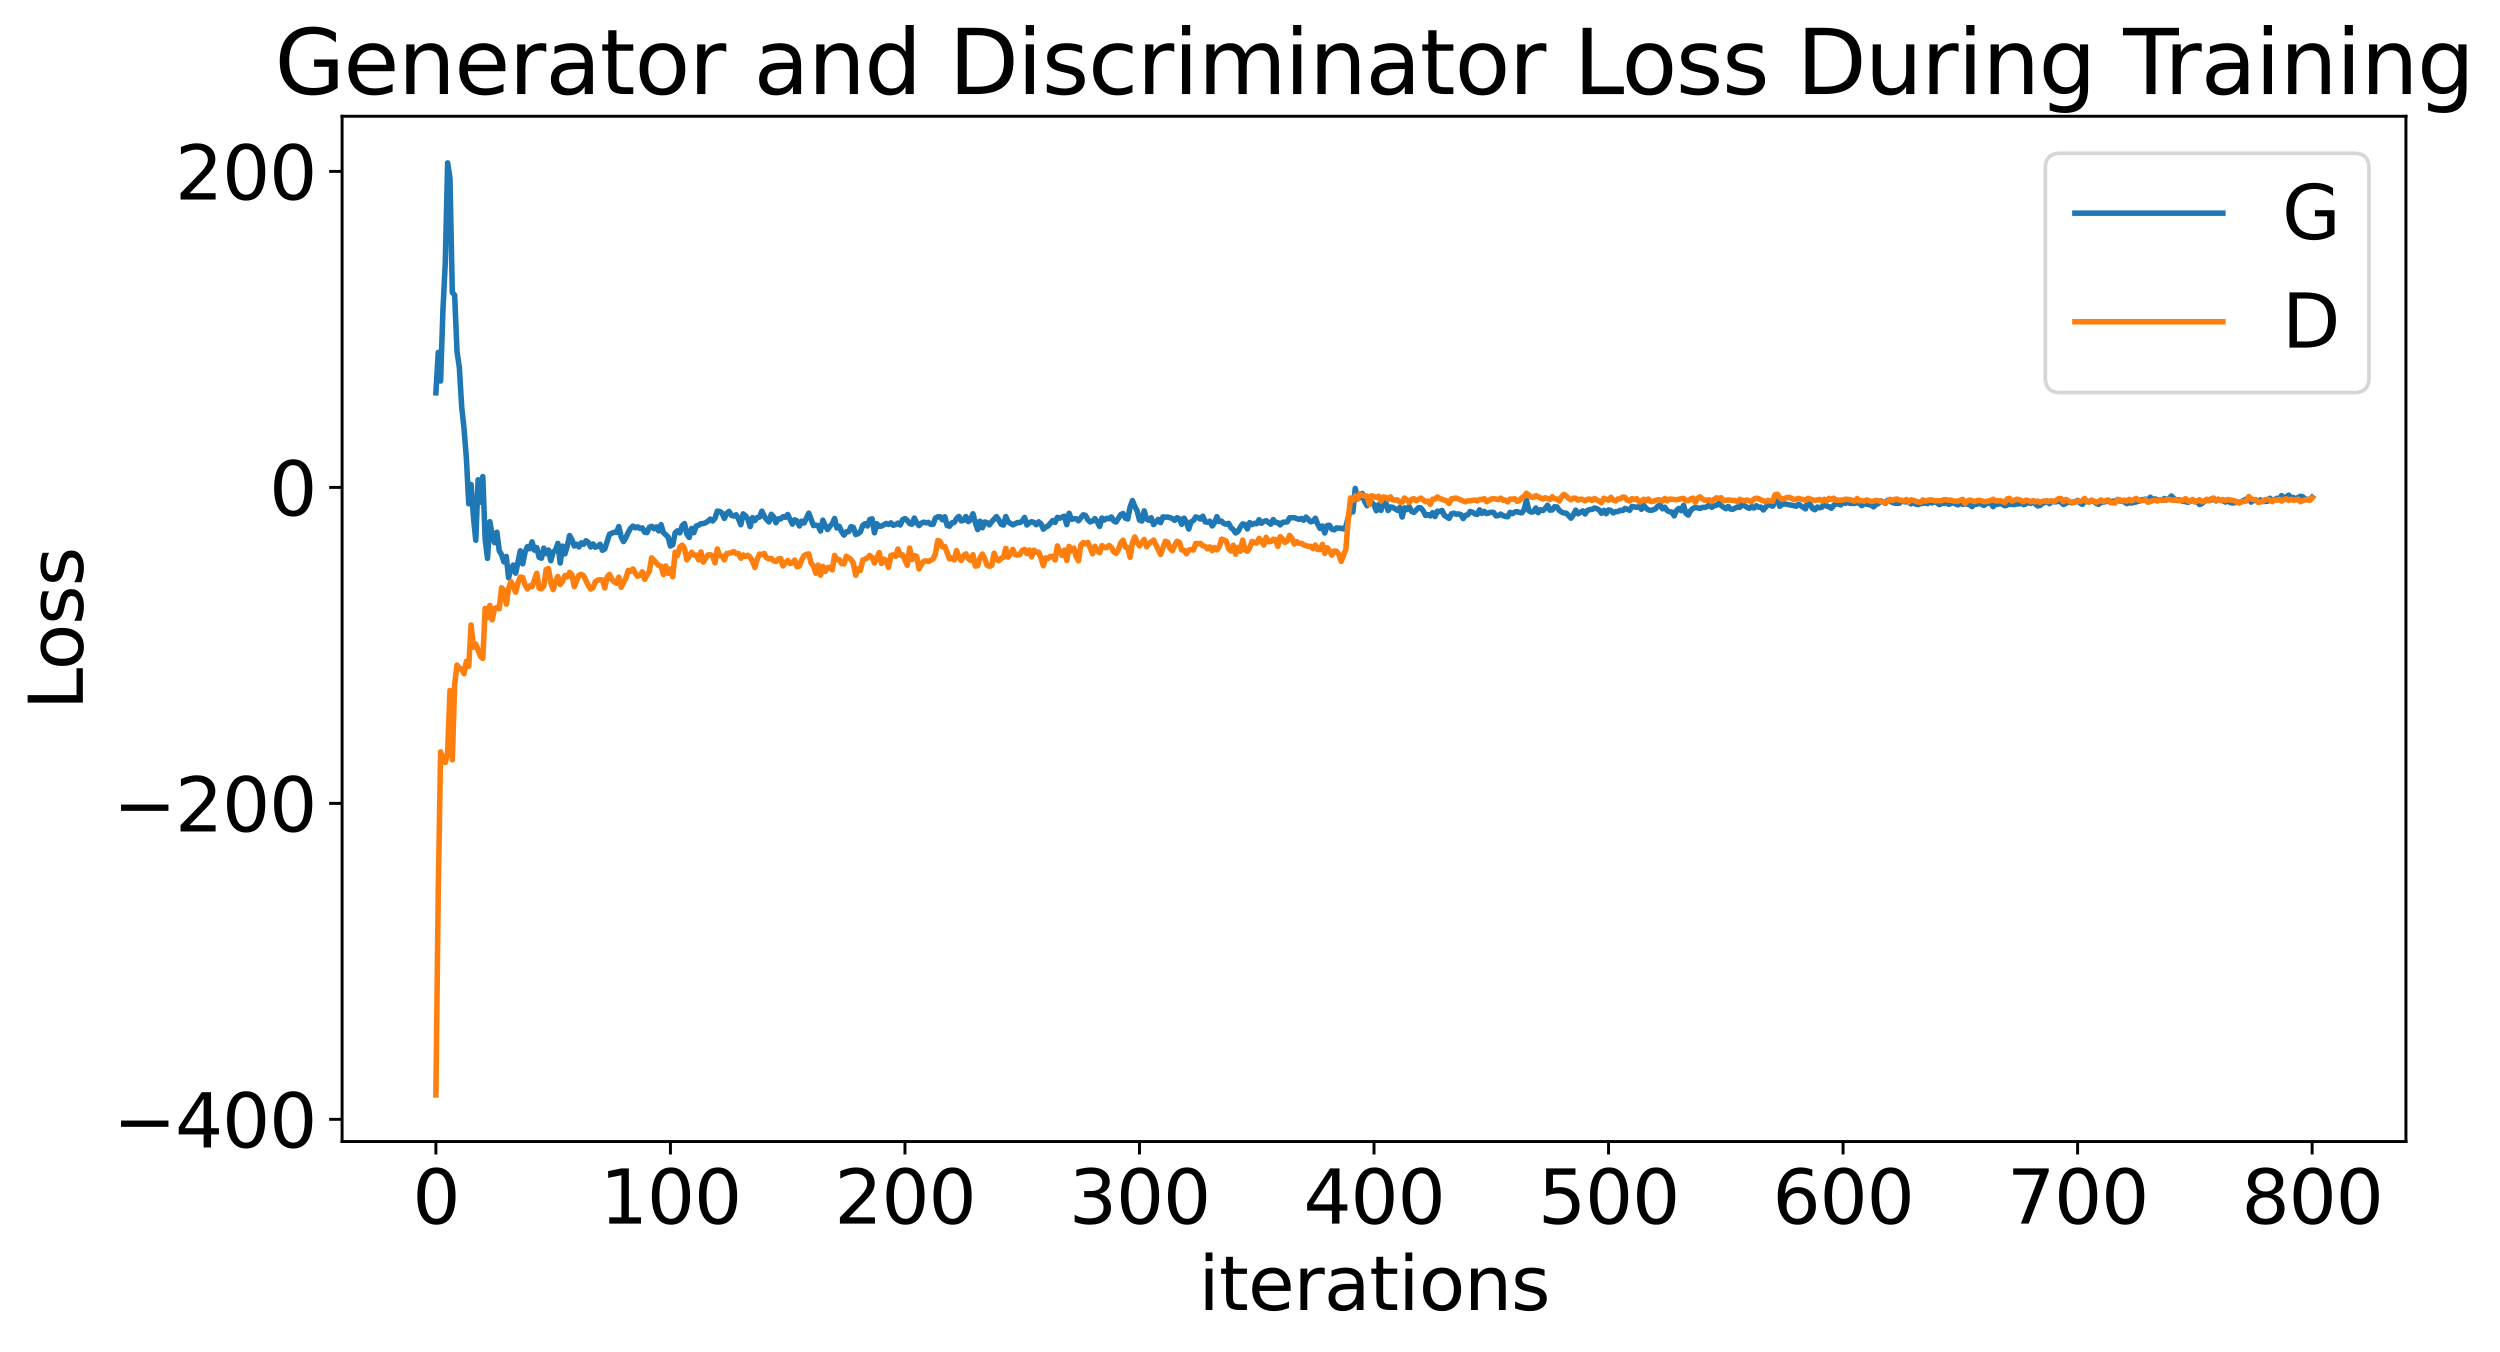 <?xml version="1.0" encoding="utf-8" standalone="no"?>
<!DOCTYPE svg PUBLIC "-//W3C//DTD SVG 1.1//EN"
  "http://www.w3.org/Graphics/SVG/1.1/DTD/svg11.dtd">
<svg xmlns:xlink="http://www.w3.org/1999/xlink" width="675.923pt" height="365.549pt" viewBox="0 0 675.923 365.549" xmlns="http://www.w3.org/2000/svg" version="1.1">
 <defs>
  <style type="text/css">*{stroke-linejoin: round; stroke-linecap: butt}</style>
 </defs>
 <g id="figure_1">
  <g id="patch_1">
   <path d="M 0 365.549 
L 675.923 365.549 
L 675.923 -0 
L 0 -0 
z
" style="fill: #ffffff"/>
  </g>
  <g id="axes_1">
   <g id="patch_2">
    <path d="M 92.491 308.636 
L 650.491 308.636 
L 650.491 31.436 
L 92.491 31.436 
z
" style="fill: #ffffff"/>
   </g>
   <g id="matplotlib.axis_1">
    <g id="xtick_1">
     <g id="line2d_1">
      <defs>
       <path id="m6f3be34678" d="M 0 0 
L 0 3.5 
" style="stroke: #000000; stroke-width: 0.8"/>
      </defs>
      <g>
       <use xlink:href="#m6f3be34678" x="117.854" y="308.636" style="stroke: #000000; stroke-width: 0.8"/>
      </g>
     </g>
     <g id="text_1">
      <!-- 0 -->
      <g transform="translate(111.492 330.833) scale(0.2 -0.2)">
       <defs>
        <path id="DejaVuSans-30" d="M 2034 4250 
Q 1547 4250 1301 3770 
Q 1056 3291 1056 2328 
Q 1056 1369 1301 889 
Q 1547 409 2034 409 
Q 2525 409 2770 889 
Q 3016 1369 3016 2328 
Q 3016 3291 2770 3770 
Q 2525 4250 2034 4250 
z
M 2034 4750 
Q 2819 4750 3233 4129 
Q 3647 3509 3647 2328 
Q 3647 1150 3233 529 
Q 2819 -91 2034 -91 
Q 1250 -91 836 529 
Q 422 1150 422 2328 
Q 422 3509 836 4129 
Q 1250 4750 2034 4750 
z
" transform="scale(0.016)"/>
       </defs>
       <use xlink:href="#DejaVuSans-30"/>
      </g>
     </g>
    </g>
    <g id="xtick_2">
     <g id="line2d_2">
      <g>
       <use xlink:href="#m6f3be34678" x="181.263" y="308.636" style="stroke: #000000; stroke-width: 0.8"/>
      </g>
     </g>
     <g id="text_2">
      <!-- 100 -->
      <g transform="translate(162.176 330.833) scale(0.2 -0.2)">
       <defs>
        <path id="DejaVuSans-31" d="M 794 531 
L 1825 531 
L 1825 4091 
L 703 3866 
L 703 4441 
L 1819 4666 
L 2450 4666 
L 2450 531 
L 3481 531 
L 3481 0 
L 794 0 
L 794 531 
z
" transform="scale(0.016)"/>
       </defs>
       <use xlink:href="#DejaVuSans-31"/>
       <use xlink:href="#DejaVuSans-30" x="63.623"/>
       <use xlink:href="#DejaVuSans-30" x="127.246"/>
      </g>
     </g>
    </g>
    <g id="xtick_3">
     <g id="line2d_3">
      <g>
       <use xlink:href="#m6f3be34678" x="244.672" y="308.636" style="stroke: #000000; stroke-width: 0.8"/>
      </g>
     </g>
     <g id="text_3">
      <!-- 200 -->
      <g transform="translate(225.585 330.833) scale(0.2 -0.2)">
       <defs>
        <path id="DejaVuSans-32" d="M 1228 531 
L 3431 531 
L 3431 0 
L 469 0 
L 469 531 
Q 828 903 1448 1529 
Q 2069 2156 2228 2338 
Q 2531 2678 2651 2914 
Q 2772 3150 2772 3378 
Q 2772 3750 2511 3984 
Q 2250 4219 1831 4219 
Q 1534 4219 1204 4116 
Q 875 4013 500 3803 
L 500 4441 
Q 881 4594 1212 4672 
Q 1544 4750 1819 4750 
Q 2544 4750 2975 4387 
Q 3406 4025 3406 3419 
Q 3406 3131 3298 2873 
Q 3191 2616 2906 2266 
Q 2828 2175 2409 1742 
Q 1991 1309 1228 531 
z
" transform="scale(0.016)"/>
       </defs>
       <use xlink:href="#DejaVuSans-32"/>
       <use xlink:href="#DejaVuSans-30" x="63.623"/>
       <use xlink:href="#DejaVuSans-30" x="127.246"/>
      </g>
     </g>
    </g>
    <g id="xtick_4">
     <g id="line2d_4">
      <g>
       <use xlink:href="#m6f3be34678" x="308.082" y="308.636" style="stroke: #000000; stroke-width: 0.8"/>
      </g>
     </g>
     <g id="text_4">
      <!-- 300 -->
      <g transform="translate(288.994 330.833) scale(0.2 -0.2)">
       <defs>
        <path id="DejaVuSans-33" d="M 2597 2516 
Q 3050 2419 3304 2112 
Q 3559 1806 3559 1356 
Q 3559 666 3084 287 
Q 2609 -91 1734 -91 
Q 1441 -91 1130 -33 
Q 819 25 488 141 
L 488 750 
Q 750 597 1062 519 
Q 1375 441 1716 441 
Q 2309 441 2620 675 
Q 2931 909 2931 1356 
Q 2931 1769 2642 2001 
Q 2353 2234 1838 2234 
L 1294 2234 
L 1294 2753 
L 1863 2753 
Q 2328 2753 2575 2939 
Q 2822 3125 2822 3475 
Q 2822 3834 2567 4026 
Q 2313 4219 1838 4219 
Q 1578 4219 1281 4162 
Q 984 4106 628 3988 
L 628 4550 
Q 988 4650 1302 4700 
Q 1616 4750 1894 4750 
Q 2613 4750 3031 4423 
Q 3450 4097 3450 3541 
Q 3450 3153 3228 2886 
Q 3006 2619 2597 2516 
z
" transform="scale(0.016)"/>
       </defs>
       <use xlink:href="#DejaVuSans-33"/>
       <use xlink:href="#DejaVuSans-30" x="63.623"/>
       <use xlink:href="#DejaVuSans-30" x="127.246"/>
      </g>
     </g>
    </g>
    <g id="xtick_5">
     <g id="line2d_5">
      <g>
       <use xlink:href="#m6f3be34678" x="371.491" y="308.636" style="stroke: #000000; stroke-width: 0.8"/>
      </g>
     </g>
     <g id="text_5">
      <!-- 400 -->
      <g transform="translate(352.403 330.833) scale(0.2 -0.2)">
       <defs>
        <path id="DejaVuSans-34" d="M 2419 4116 
L 825 1625 
L 2419 1625 
L 2419 4116 
z
M 2253 4666 
L 3047 4666 
L 3047 1625 
L 3713 1625 
L 3713 1100 
L 3047 1100 
L 3047 0 
L 2419 0 
L 2419 1100 
L 313 1100 
L 313 1709 
L 2253 4666 
z
" transform="scale(0.016)"/>
       </defs>
       <use xlink:href="#DejaVuSans-34"/>
       <use xlink:href="#DejaVuSans-30" x="63.623"/>
       <use xlink:href="#DejaVuSans-30" x="127.246"/>
      </g>
     </g>
    </g>
    <g id="xtick_6">
     <g id="line2d_6">
      <g>
       <use xlink:href="#m6f3be34678" x="434.9" y="308.636" style="stroke: #000000; stroke-width: 0.8"/>
      </g>
     </g>
     <g id="text_6">
      <!-- 500 -->
      <g transform="translate(415.812 330.833) scale(0.2 -0.2)">
       <defs>
        <path id="DejaVuSans-35" d="M 691 4666 
L 3169 4666 
L 3169 4134 
L 1269 4134 
L 1269 2991 
Q 1406 3038 1543 3061 
Q 1681 3084 1819 3084 
Q 2600 3084 3056 2656 
Q 3513 2228 3513 1497 
Q 3513 744 3044 326 
Q 2575 -91 1722 -91 
Q 1428 -91 1123 -41 
Q 819 9 494 109 
L 494 744 
Q 775 591 1075 516 
Q 1375 441 1709 441 
Q 2250 441 2565 725 
Q 2881 1009 2881 1497 
Q 2881 1984 2565 2268 
Q 2250 2553 1709 2553 
Q 1456 2553 1204 2497 
Q 953 2441 691 2322 
L 691 4666 
z
" transform="scale(0.016)"/>
       </defs>
       <use xlink:href="#DejaVuSans-35"/>
       <use xlink:href="#DejaVuSans-30" x="63.623"/>
       <use xlink:href="#DejaVuSans-30" x="127.246"/>
      </g>
     </g>
    </g>
    <g id="xtick_7">
     <g id="line2d_7">
      <g>
       <use xlink:href="#m6f3be34678" x="498.309" y="308.636" style="stroke: #000000; stroke-width: 0.8"/>
      </g>
     </g>
     <g id="text_7">
      <!-- 600 -->
      <g transform="translate(479.221 330.833) scale(0.2 -0.2)">
       <defs>
        <path id="DejaVuSans-36" d="M 2113 2584 
Q 1688 2584 1439 2293 
Q 1191 2003 1191 1497 
Q 1191 994 1439 701 
Q 1688 409 2113 409 
Q 2538 409 2786 701 
Q 3034 994 3034 1497 
Q 3034 2003 2786 2293 
Q 2538 2584 2113 2584 
z
M 3366 4563 
L 3366 3988 
Q 3128 4100 2886 4159 
Q 2644 4219 2406 4219 
Q 1781 4219 1451 3797 
Q 1122 3375 1075 2522 
Q 1259 2794 1537 2939 
Q 1816 3084 2150 3084 
Q 2853 3084 3261 2657 
Q 3669 2231 3669 1497 
Q 3669 778 3244 343 
Q 2819 -91 2113 -91 
Q 1303 -91 875 529 
Q 447 1150 447 2328 
Q 447 3434 972 4092 
Q 1497 4750 2381 4750 
Q 2619 4750 2861 4703 
Q 3103 4656 3366 4563 
z
" transform="scale(0.016)"/>
       </defs>
       <use xlink:href="#DejaVuSans-36"/>
       <use xlink:href="#DejaVuSans-30" x="63.623"/>
       <use xlink:href="#DejaVuSans-30" x="127.246"/>
      </g>
     </g>
    </g>
    <g id="xtick_8">
     <g id="line2d_8">
      <g>
       <use xlink:href="#m6f3be34678" x="561.718" y="308.636" style="stroke: #000000; stroke-width: 0.8"/>
      </g>
     </g>
     <g id="text_8">
      <!-- 700 -->
      <g transform="translate(542.63 330.833) scale(0.2 -0.2)">
       <defs>
        <path id="DejaVuSans-37" d="M 525 4666 
L 3525 4666 
L 3525 4397 
L 1831 0 
L 1172 0 
L 2766 4134 
L 525 4134 
L 525 4666 
z
" transform="scale(0.016)"/>
       </defs>
       <use xlink:href="#DejaVuSans-37"/>
       <use xlink:href="#DejaVuSans-30" x="63.623"/>
       <use xlink:href="#DejaVuSans-30" x="127.246"/>
      </g>
     </g>
    </g>
    <g id="xtick_9">
     <g id="line2d_9">
      <g>
       <use xlink:href="#m6f3be34678" x="625.127" y="308.636" style="stroke: #000000; stroke-width: 0.8"/>
      </g>
     </g>
     <g id="text_9">
      <!-- 800 -->
      <g transform="translate(606.039 330.833) scale(0.2 -0.2)">
       <defs>
        <path id="DejaVuSans-38" d="M 2034 2216 
Q 1584 2216 1326 1975 
Q 1069 1734 1069 1313 
Q 1069 891 1326 650 
Q 1584 409 2034 409 
Q 2484 409 2743 651 
Q 3003 894 3003 1313 
Q 3003 1734 2745 1975 
Q 2488 2216 2034 2216 
z
M 1403 2484 
Q 997 2584 770 2862 
Q 544 3141 544 3541 
Q 544 4100 942 4425 
Q 1341 4750 2034 4750 
Q 2731 4750 3128 4425 
Q 3525 4100 3525 3541 
Q 3525 3141 3298 2862 
Q 3072 2584 2669 2484 
Q 3125 2378 3379 2068 
Q 3634 1759 3634 1313 
Q 3634 634 3220 271 
Q 2806 -91 2034 -91 
Q 1263 -91 848 271 
Q 434 634 434 1313 
Q 434 1759 690 2068 
Q 947 2378 1403 2484 
z
M 1172 3481 
Q 1172 3119 1398 2916 
Q 1625 2713 2034 2713 
Q 2441 2713 2670 2916 
Q 2900 3119 2900 3481 
Q 2900 3844 2670 4047 
Q 2441 4250 2034 4250 
Q 1625 4250 1398 4047 
Q 1172 3844 1172 3481 
z
" transform="scale(0.016)"/>
       </defs>
       <use xlink:href="#DejaVuSans-38"/>
       <use xlink:href="#DejaVuSans-30" x="63.623"/>
       <use xlink:href="#DejaVuSans-30" x="127.246"/>
      </g>
     </g>
    </g>
    <g id="text_10">
     <!-- iterations -->
     <g transform="translate(324.036 354.189) scale(0.2 -0.2)">
      <defs>
       <path id="DejaVuSans-69" d="M 603 3500 
L 1178 3500 
L 1178 0 
L 603 0 
L 603 3500 
z
M 603 4863 
L 1178 4863 
L 1178 4134 
L 603 4134 
L 603 4863 
z
" transform="scale(0.016)"/>
       <path id="DejaVuSans-74" d="M 1172 4494 
L 1172 3500 
L 2356 3500 
L 2356 3053 
L 1172 3053 
L 1172 1153 
Q 1172 725 1289 603 
Q 1406 481 1766 481 
L 2356 481 
L 2356 0 
L 1766 0 
Q 1100 0 847 248 
Q 594 497 594 1153 
L 594 3053 
L 172 3053 
L 172 3500 
L 594 3500 
L 594 4494 
L 1172 4494 
z
" transform="scale(0.016)"/>
       <path id="DejaVuSans-65" d="M 3597 1894 
L 3597 1613 
L 953 1613 
Q 991 1019 1311 708 
Q 1631 397 2203 397 
Q 2534 397 2845 478 
Q 3156 559 3463 722 
L 3463 178 
Q 3153 47 2828 -22 
Q 2503 -91 2169 -91 
Q 1331 -91 842 396 
Q 353 884 353 1716 
Q 353 2575 817 3079 
Q 1281 3584 2069 3584 
Q 2775 3584 3186 3129 
Q 3597 2675 3597 1894 
z
M 3022 2063 
Q 3016 2534 2758 2815 
Q 2500 3097 2075 3097 
Q 1594 3097 1305 2825 
Q 1016 2553 972 2059 
L 3022 2063 
z
" transform="scale(0.016)"/>
       <path id="DejaVuSans-72" d="M 2631 2963 
Q 2534 3019 2420 3045 
Q 2306 3072 2169 3072 
Q 1681 3072 1420 2755 
Q 1159 2438 1159 1844 
L 1159 0 
L 581 0 
L 581 3500 
L 1159 3500 
L 1159 2956 
Q 1341 3275 1631 3429 
Q 1922 3584 2338 3584 
Q 2397 3584 2469 3576 
Q 2541 3569 2628 3553 
L 2631 2963 
z
" transform="scale(0.016)"/>
       <path id="DejaVuSans-61" d="M 2194 1759 
Q 1497 1759 1228 1600 
Q 959 1441 959 1056 
Q 959 750 1161 570 
Q 1363 391 1709 391 
Q 2188 391 2477 730 
Q 2766 1069 2766 1631 
L 2766 1759 
L 2194 1759 
z
M 3341 1997 
L 3341 0 
L 2766 0 
L 2766 531 
Q 2569 213 2275 61 
Q 1981 -91 1556 -91 
Q 1019 -91 701 211 
Q 384 513 384 1019 
Q 384 1609 779 1909 
Q 1175 2209 1959 2209 
L 2766 2209 
L 2766 2266 
Q 2766 2663 2505 2880 
Q 2244 3097 1772 3097 
Q 1472 3097 1187 3025 
Q 903 2953 641 2809 
L 641 3341 
Q 956 3463 1253 3523 
Q 1550 3584 1831 3584 
Q 2591 3584 2966 3190 
Q 3341 2797 3341 1997 
z
" transform="scale(0.016)"/>
       <path id="DejaVuSans-6f" d="M 1959 3097 
Q 1497 3097 1228 2736 
Q 959 2375 959 1747 
Q 959 1119 1226 758 
Q 1494 397 1959 397 
Q 2419 397 2687 759 
Q 2956 1122 2956 1747 
Q 2956 2369 2687 2733 
Q 2419 3097 1959 3097 
z
M 1959 3584 
Q 2709 3584 3137 3096 
Q 3566 2609 3566 1747 
Q 3566 888 3137 398 
Q 2709 -91 1959 -91 
Q 1206 -91 779 398 
Q 353 888 353 1747 
Q 353 2609 779 3096 
Q 1206 3584 1959 3584 
z
" transform="scale(0.016)"/>
       <path id="DejaVuSans-6e" d="M 3513 2113 
L 3513 0 
L 2938 0 
L 2938 2094 
Q 2938 2591 2744 2837 
Q 2550 3084 2163 3084 
Q 1697 3084 1428 2787 
Q 1159 2491 1159 1978 
L 1159 0 
L 581 0 
L 581 3500 
L 1159 3500 
L 1159 2956 
Q 1366 3272 1645 3428 
Q 1925 3584 2291 3584 
Q 2894 3584 3203 3211 
Q 3513 2838 3513 2113 
z
" transform="scale(0.016)"/>
       <path id="DejaVuSans-73" d="M 2834 3397 
L 2834 2853 
Q 2591 2978 2328 3040 
Q 2066 3103 1784 3103 
Q 1356 3103 1142 2972 
Q 928 2841 928 2578 
Q 928 2378 1081 2264 
Q 1234 2150 1697 2047 
L 1894 2003 
Q 2506 1872 2764 1633 
Q 3022 1394 3022 966 
Q 3022 478 2636 193 
Q 2250 -91 1575 -91 
Q 1294 -91 989 -36 
Q 684 19 347 128 
L 347 722 
Q 666 556 975 473 
Q 1284 391 1588 391 
Q 1994 391 2212 530 
Q 2431 669 2431 922 
Q 2431 1156 2273 1281 
Q 2116 1406 1581 1522 
L 1381 1569 
Q 847 1681 609 1914 
Q 372 2147 372 2553 
Q 372 3047 722 3315 
Q 1072 3584 1716 3584 
Q 2034 3584 2315 3537 
Q 2597 3491 2834 3397 
z
" transform="scale(0.016)"/>
      </defs>
      <use xlink:href="#DejaVuSans-69"/>
      <use xlink:href="#DejaVuSans-74" x="27.783"/>
      <use xlink:href="#DejaVuSans-65" x="66.992"/>
      <use xlink:href="#DejaVuSans-72" x="128.516"/>
      <use xlink:href="#DejaVuSans-61" x="169.629"/>
      <use xlink:href="#DejaVuSans-74" x="230.908"/>
      <use xlink:href="#DejaVuSans-69" x="270.117"/>
      <use xlink:href="#DejaVuSans-6f" x="297.9"/>
      <use xlink:href="#DejaVuSans-6e" x="359.082"/>
      <use xlink:href="#DejaVuSans-73" x="422.461"/>
     </g>
    </g>
   </g>
   <g id="matplotlib.axis_2">
    <g id="ytick_1">
     <g id="line2d_10">
      <defs>
       <path id="m3cffdf31f2" d="M 0 0 
L -3.5 0 
" style="stroke: #000000; stroke-width: 0.8"/>
      </defs>
      <g>
       <use xlink:href="#m3cffdf31f2" x="92.491" y="302.634" style="stroke: #000000; stroke-width: 0.8"/>
      </g>
     </g>
     <g id="text_11">
      <!-- −400 -->
      <g transform="translate(30.556 310.233) scale(0.2 -0.2)">
       <defs>
        <path id="DejaVuSans-2212" d="M 678 2272 
L 4684 2272 
L 4684 1741 
L 678 1741 
L 678 2272 
z
" transform="scale(0.016)"/>
       </defs>
       <use xlink:href="#DejaVuSans-2212"/>
       <use xlink:href="#DejaVuSans-34" x="83.789"/>
       <use xlink:href="#DejaVuSans-30" x="147.412"/>
       <use xlink:href="#DejaVuSans-30" x="211.035"/>
      </g>
     </g>
    </g>
    <g id="ytick_2">
     <g id="line2d_11">
      <g>
       <use xlink:href="#m3cffdf31f2" x="92.491" y="217.204" style="stroke: #000000; stroke-width: 0.8"/>
      </g>
     </g>
     <g id="text_12">
      <!-- −200 -->
      <g transform="translate(30.556 224.803) scale(0.2 -0.2)">
       <use xlink:href="#DejaVuSans-2212"/>
       <use xlink:href="#DejaVuSans-32" x="83.789"/>
       <use xlink:href="#DejaVuSans-30" x="147.412"/>
       <use xlink:href="#DejaVuSans-30" x="211.035"/>
      </g>
     </g>
    </g>
    <g id="ytick_3">
     <g id="line2d_12">
      <g>
       <use xlink:href="#m3cffdf31f2" x="92.491" y="131.774" style="stroke: #000000; stroke-width: 0.8"/>
      </g>
     </g>
     <g id="text_13">
      <!-- 0 -->
      <g transform="translate(72.766 139.373) scale(0.2 -0.2)">
       <use xlink:href="#DejaVuSans-30"/>
      </g>
     </g>
    </g>
    <g id="ytick_4">
     <g id="line2d_13">
      <g>
       <use xlink:href="#m3cffdf31f2" x="92.491" y="46.344" style="stroke: #000000; stroke-width: 0.8"/>
      </g>
     </g>
     <g id="text_14">
      <!-- 200 -->
      <g transform="translate(47.316 53.943) scale(0.2 -0.2)">
       <use xlink:href="#DejaVuSans-32"/>
       <use xlink:href="#DejaVuSans-30" x="63.623"/>
       <use xlink:href="#DejaVuSans-30" x="127.246"/>
      </g>
     </g>
    </g>
    <g id="text_15">
     <!-- Loss -->
     <g transform="translate(22.397 191.971) rotate(-90) scale(0.2 -0.2)">
      <defs>
       <path id="DejaVuSans-4c" d="M 628 4666 
L 1259 4666 
L 1259 531 
L 3531 531 
L 3531 0 
L 628 0 
L 628 4666 
z
" transform="scale(0.016)"/>
      </defs>
      <use xlink:href="#DejaVuSans-4c"/>
      <use xlink:href="#DejaVuSans-6f" x="53.963"/>
      <use xlink:href="#DejaVuSans-73" x="115.145"/>
      <use xlink:href="#DejaVuSans-73" x="167.244"/>
     </g>
    </g>
   </g>
   <g id="line2d_14">
    <path d="M 117.854 106.201 
L 118.488 95.293 
L 119.122 103.013 
L 119.757 83.802 
L 120.391 71.07 
L 121.025 44.036 
L 121.659 48.202 
L 122.293 79.082 
L 122.927 79.801 
L 123.561 95.039 
L 124.195 99.384 
L 124.829 110.005 
L 125.463 115.933 
L 126.097 123.922 
L 126.732 136.223 
L 127.366 131.012 
L 128 139.741 
L 128.634 146.066 
L 129.268 129.712 
L 129.902 135.776 
L 130.536 128.84 
L 131.17 145.744 
L 131.804 150.966 
L 132.438 141.048 
L 133.072 144.709 
L 133.707 146.73 
L 134.341 143.903 
L 134.975 148.889 
L 135.609 149.977 
L 136.243 151.915 
L 136.877 150.461 
L 137.511 156.209 
L 138.145 153.818 
L 138.779 152.77 
L 139.413 154.957 
L 140.682 148.92 
L 141.316 152.45 
L 141.95 149.303 
L 142.584 147.781 
L 143.218 148.375 
L 143.852 146.504 
L 144.486 148.745 
L 145.12 148.044 
L 145.754 150.657 
L 146.388 150.932 
L 147.022 148.202 
L 147.657 149.697 
L 148.291 148.72 
L 148.925 151.591 
L 149.559 149.238 
L 150.193 148.782 
L 150.827 146.917 
L 151.461 152.215 
L 152.095 147.649 
L 152.729 149.753 
L 153.363 147.695 
L 153.997 144.795 
L 154.632 145.922 
L 155.266 147.615 
L 155.9 147.13 
L 156.534 147.865 
L 157.168 146.771 
L 157.802 147.15 
L 158.436 146.202 
L 159.07 146.632 
L 159.704 147.882 
L 160.338 147.073 
L 160.972 147.952 
L 161.607 147.692 
L 162.241 147.157 
L 162.875 148.781 
L 163.509 148.414 
L 164.777 144.451 
L 166.045 143.911 
L 166.679 143.957 
L 167.313 142.369 
L 167.947 145.189 
L 168.582 146.419 
L 169.216 145.376 
L 169.85 143.944 
L 170.484 142.844 
L 171.118 142.253 
L 171.752 142.718 
L 172.386 142.444 
L 173.02 142.872 
L 173.654 142.731 
L 174.288 143.888 
L 174.922 144.002 
L 175.557 142.575 
L 176.191 142.306 
L 176.825 142.938 
L 177.459 142.458 
L 178.093 143.532 
L 178.727 141.851 
L 179.361 144.015 
L 180.629 145.177 
L 181.263 147.615 
L 181.897 147.264 
L 182.532 144.074 
L 183.166 143.508 
L 183.8 144.077 
L 184.434 142.152 
L 185.068 141.557 
L 185.702 144.417 
L 186.336 145.316 
L 186.97 142.868 
L 187.604 144.028 
L 188.238 142.228 
L 188.872 142.014 
L 189.507 141.589 
L 190.141 141.571 
L 190.775 141.311 
L 191.409 140.918 
L 192.043 140.347 
L 192.677 140.862 
L 193.311 140.112 
L 193.945 138.192 
L 194.579 138.269 
L 195.213 138.718 
L 195.847 140.157 
L 196.482 138.766 
L 197.116 138.28 
L 197.75 139.324 
L 198.384 139.525 
L 199.018 139.18 
L 199.652 140.24 
L 200.286 141.858 
L 200.92 138.938 
L 201.554 139.449 
L 202.188 140.337 
L 202.822 142.371 
L 203.457 139.956 
L 204.091 140.734 
L 204.725 139.937 
L 205.359 139.804 
L 205.993 138.205 
L 206.627 139.587 
L 207.261 140.467 
L 207.895 141.119 
L 208.529 139.052 
L 209.163 139.737 
L 209.797 141.329 
L 210.432 140.28 
L 211.066 140.314 
L 211.7 139.701 
L 212.334 139.86 
L 212.968 139.098 
L 214.236 141.703 
L 214.87 140.546 
L 215.504 140.869 
L 216.138 142.202 
L 216.772 140.898 
L 217.407 141.392 
L 218.675 138.738 
L 219.943 142.103 
L 220.577 141.988 
L 221.211 142.147 
L 221.845 143.574 
L 222.479 140.637 
L 223.113 142.175 
L 223.747 143.176 
L 224.382 142.277 
L 225.016 141.614 
L 225.65 140.192 
L 226.284 142.751 
L 226.918 142.302 
L 227.552 143.746 
L 228.186 144.672 
L 228.82 143.789 
L 229.454 143.741 
L 230.088 142.406 
L 230.722 142.587 
L 231.357 144.513 
L 231.991 144.273 
L 232.625 143.77 
L 233.259 142.061 
L 233.893 141.581 
L 234.527 142.217 
L 235.161 140.462 
L 235.795 140.281 
L 236.429 144.055 
L 237.063 141.606 
L 237.697 142.299 
L 238.332 142.239 
L 239.6 141.52 
L 240.234 141.8 
L 240.868 141.371 
L 241.502 142.012 
L 242.136 141.834 
L 242.77 141.438 
L 243.404 141.943 
L 244.038 140.529 
L 244.672 140.209 
L 245.307 140.703 
L 245.941 141.555 
L 246.575 141.716 
L 247.209 140.066 
L 247.843 141.36 
L 248.477 142.103 
L 249.111 141.443 
L 249.745 141.18 
L 250.379 141.37 
L 251.013 141.233 
L 251.647 141.782 
L 252.282 141.728 
L 252.916 140.068 
L 253.55 139.741 
L 254.184 139.73 
L 254.818 140.555 
L 255.452 139.72 
L 256.086 142.083 
L 256.72 142.271 
L 257.354 141.36 
L 257.988 141.263 
L 258.622 140.203 
L 259.257 139.631 
L 259.891 140.828 
L 260.525 140.659 
L 261.159 139.661 
L 261.793 141.034 
L 262.427 140.479 
L 263.061 138.909 
L 263.695 141.293 
L 264.329 143.176 
L 264.963 140.912 
L 265.597 142.694 
L 266.232 141.133 
L 266.866 141.298 
L 267.5 141.917 
L 268.134 141.061 
L 269.402 139.672 
L 270.036 140.569 
L 270.67 141.729 
L 271.304 141.956 
L 271.938 139.661 
L 272.572 141.116 
L 273.841 141.908 
L 275.109 141.272 
L 275.743 141.304 
L 276.377 140.884 
L 277.011 139.9 
L 277.645 141.94 
L 278.279 141.381 
L 278.913 141.044 
L 279.547 141.257 
L 280.182 141.861 
L 280.816 141.082 
L 281.45 141.623 
L 282.084 143.065 
L 282.718 142.509 
L 283.352 142.224 
L 284.62 140.742 
L 285.254 141.25 
L 285.888 139.882 
L 286.522 140.101 
L 287.791 139.565 
L 288.425 141.858 
L 289.059 138.773 
L 289.693 140.42 
L 290.327 140.257 
L 290.961 140.258 
L 291.595 140.809 
L 292.863 139.187 
L 293.497 139.36 
L 294.132 140.556 
L 294.766 141.113 
L 295.4 140.861 
L 296.034 140.21 
L 296.668 141.106 
L 297.302 142.337 
L 297.936 140.073 
L 298.57 140.602 
L 299.204 140.125 
L 299.838 140.266 
L 300.472 139.772 
L 301.107 140.821 
L 301.741 141.145 
L 303.009 139.142 
L 303.643 138.845 
L 304.277 140.094 
L 304.911 140.316 
L 305.545 137.06 
L 306.179 135.341 
L 306.813 136.917 
L 307.447 138.126 
L 308.082 140.61 
L 308.716 140.872 
L 309.35 138.131 
L 309.984 140.283 
L 310.618 140.684 
L 311.252 139.987 
L 311.886 141.834 
L 313.154 140.418 
L 313.788 141.312 
L 314.422 139.75 
L 315.057 139.84 
L 315.691 139.798 
L 316.325 139.949 
L 316.959 140.22 
L 317.593 140.689 
L 318.227 139.985 
L 318.861 140.275 
L 319.495 141.752 
L 320.129 140.095 
L 320.763 141.106 
L 321.397 143.034 
L 322.032 141.115 
L 322.666 140.738 
L 323.3 139.765 
L 323.934 139.957 
L 324.568 140.338 
L 325.202 139.574 
L 325.836 141.083 
L 326.47 141.207 
L 327.104 140.915 
L 327.738 142.191 
L 328.372 141.337 
L 329.007 139.693 
L 329.641 141.001 
L 330.275 140.909 
L 330.909 141.553 
L 331.543 141.73 
L 332.177 141.491 
L 332.811 142.667 
L 333.445 143.195 
L 334.079 144.093 
L 334.713 143.682 
L 335.347 142.5 
L 335.982 141.642 
L 336.616 141.82 
L 337.25 142.998 
L 337.884 141.298 
L 338.518 141.846 
L 339.152 141.504 
L 339.786 141.585 
L 340.42 140.514 
L 341.054 141.486 
L 341.688 140.997 
L 342.322 140.769 
L 343.591 141.735 
L 344.225 140.479 
L 344.859 141.269 
L 345.493 141.301 
L 346.127 141.925 
L 346.761 141.22 
L 348.029 141.096 
L 348.663 140.001 
L 349.932 139.961 
L 351.2 140.421 
L 351.834 140.187 
L 352.468 140.647 
L 353.102 139.811 
L 354.37 141.081 
L 355.004 140.893 
L 355.638 140.118 
L 356.272 141.721 
L 356.907 142.881 
L 357.541 142.215 
L 358.175 144.1 
L 358.809 142.123 
L 359.443 142.008 
L 360.077 143.051 
L 360.711 143.274 
L 361.345 142.734 
L 362.613 142.832 
L 363.247 143.022 
L 363.882 142.35 
L 365.15 137.555 
L 365.784 138.422 
L 366.418 132.056 
L 367.052 134.866 
L 367.686 134.561 
L 368.32 133.417 
L 368.954 135.529 
L 369.588 136.721 
L 370.222 136.133 
L 370.857 135.806 
L 371.491 136.48 
L 372.125 138.092 
L 372.759 136.412 
L 373.393 137.985 
L 374.027 135.26 
L 374.661 135.859 
L 375.295 138.03 
L 375.929 137.059 
L 376.563 137.17 
L 377.832 137.964 
L 378.466 137.214 
L 379.1 139.79 
L 379.734 137.311 
L 380.368 137.759 
L 381.002 136.925 
L 381.636 138.246 
L 382.27 138.539 
L 383.538 137.244 
L 384.172 137.333 
L 384.807 138.163 
L 385.441 139.383 
L 386.075 139.122 
L 386.709 139.495 
L 387.343 138.612 
L 387.977 139.669 
L 388.611 138.211 
L 389.245 138.305 
L 389.879 138.008 
L 390.513 139.329 
L 391.782 140.157 
L 392.416 138.933 
L 393.05 138.755 
L 393.684 139.031 
L 394.318 138.952 
L 394.952 139.122 
L 395.586 140.201 
L 396.22 139.344 
L 396.854 139.197 
L 397.488 138.278 
L 398.122 138.508 
L 398.757 138.928 
L 399.391 139.094 
L 400.025 137.837 
L 400.659 138.795 
L 401.293 138.255 
L 401.927 138.846 
L 403.195 138.482 
L 403.829 138.543 
L 404.463 139.459 
L 405.097 139.401 
L 405.732 138.988 
L 406.366 139.401 
L 407 139.62 
L 407.634 139.714 
L 408.268 138.527 
L 408.902 138.884 
L 409.536 138.449 
L 410.17 138.319 
L 410.804 138.572 
L 411.438 138.663 
L 412.072 137.843 
L 412.707 135.219 
L 413.341 138.011 
L 413.975 138.464 
L 414.609 138.32 
L 415.243 137.345 
L 415.877 138.605 
L 416.511 137.814 
L 417.145 138.047 
L 417.779 137.48 
L 418.413 136.591 
L 419.047 137.926 
L 419.682 137.861 
L 420.316 136.996 
L 420.95 137.051 
L 421.584 138.01 
L 422.218 138.448 
L 422.852 138.695 
L 423.486 138.762 
L 424.754 140.098 
L 425.388 139.199 
L 426.022 137.933 
L 426.657 138.903 
L 427.925 138.133 
L 428.559 138.96 
L 429.193 138.016 
L 429.827 137.783 
L 430.461 137.729 
L 431.095 137.352 
L 431.729 137.535 
L 432.363 137.881 
L 432.997 138.774 
L 433.632 137.98 
L 434.266 138.89 
L 434.9 137.86 
L 435.534 138.036 
L 436.168 138.682 
L 436.802 138.314 
L 437.436 138.331 
L 438.07 137.975 
L 438.704 138.033 
L 439.338 137.463 
L 440.607 137.971 
L 441.241 136.936 
L 442.509 137.163 
L 443.143 136.946 
L 443.777 137.696 
L 444.411 136.667 
L 445.045 137.4 
L 445.679 137.865 
L 446.313 137.993 
L 446.947 137.847 
L 447.582 137.571 
L 448.216 136.85 
L 448.85 136.521 
L 449.484 137.562 
L 450.118 137.137 
L 450.752 138.046 
L 451.386 138.349 
L 452.02 138.443 
L 452.654 139.474 
L 453.288 137.995 
L 453.922 137.456 
L 454.557 138.067 
L 455.191 136.619 
L 455.825 138.786 
L 456.459 139.266 
L 457.093 138.051 
L 457.727 137.452 
L 458.361 137.196 
L 459.629 137.462 
L 460.263 137.178 
L 460.897 137.208 
L 461.532 136.974 
L 462.166 136.468 
L 462.8 137.17 
L 463.434 136.737 
L 464.068 136.623 
L 464.702 136.074 
L 465.336 136.675 
L 466.604 137.538 
L 467.238 136.917 
L 467.872 137.635 
L 468.507 137.687 
L 469.775 137.053 
L 470.409 137.172 
L 471.043 136.12 
L 471.677 136.724 
L 472.311 137.156 
L 472.945 137.445 
L 473.579 136.953 
L 474.213 137.35 
L 474.847 136.735 
L 475.482 137.128 
L 476.116 137.106 
L 476.75 137.875 
L 478.018 136.361 
L 479.286 136.85 
L 479.92 135.736 
L 480.554 134.242 
L 481.188 136.9 
L 481.822 136.343 
L 482.457 136.228 
L 484.993 136.706 
L 485.627 136.869 
L 486.261 136.337 
L 488.163 137.581 
L 488.797 135.582 
L 489.432 136.373 
L 490.066 137.498 
L 490.7 137.813 
L 491.334 137.086 
L 491.968 137.294 
L 492.602 137.108 
L 493.236 136.084 
L 493.87 136.845 
L 494.504 136.989 
L 495.138 137.412 
L 495.772 136.633 
L 496.407 136.106 
L 497.675 136.519 
L 498.309 135.883 
L 498.943 136.074 
L 499.577 135.85 
L 500.211 136.101 
L 501.479 136.109 
L 502.113 135.828 
L 502.747 136.16 
L 503.382 136.708 
L 504.016 136.149 
L 505.918 136.573 
L 506.552 137.021 
L 507.186 136.422 
L 507.82 136.142 
L 508.454 135.461 
L 509.088 135.597 
L 509.722 136.081 
L 510.357 135.256 
L 510.991 135.402 
L 511.625 135.864 
L 512.259 136.049 
L 513.527 136.082 
L 514.161 135.296 
L 514.795 135.667 
L 516.063 135.688 
L 516.697 136.232 
L 517.332 135.878 
L 517.966 136.3 
L 518.6 136.433 
L 519.234 136.122 
L 519.868 136.113 
L 520.502 135.949 
L 521.136 136.171 
L 521.77 135.781 
L 522.404 135.988 
L 523.038 135.614 
L 523.672 135.939 
L 524.307 136.437 
L 524.941 136.129 
L 525.575 136.096 
L 526.209 135.921 
L 526.843 136.33 
L 527.477 136.176 
L 528.111 135.657 
L 528.745 136.279 
L 529.379 136.5 
L 530.013 135.696 
L 530.647 136.369 
L 531.282 136.248 
L 531.916 136.299 
L 532.55 136.489 
L 533.184 136.974 
L 533.818 136.304 
L 534.452 136.33 
L 535.086 136.094 
L 535.72 136.279 
L 536.354 136.656 
L 536.988 136.227 
L 537.622 135.975 
L 538.257 136.063 
L 538.891 136.99 
L 539.525 136.175 
L 540.159 136.353 
L 540.793 136.047 
L 542.061 136.742 
L 543.329 136.308 
L 544.597 136.413 
L 545.232 136.256 
L 545.866 136.244 
L 546.5 135.97 
L 547.134 136.447 
L 547.768 136.229 
L 548.402 135.584 
L 549.036 136.127 
L 549.67 135.438 
L 550.304 136.241 
L 550.938 136.778 
L 551.572 136.65 
L 552.207 136.11 
L 552.841 135.877 
L 553.475 135.464 
L 554.109 136.187 
L 554.743 135.511 
L 555.377 135.691 
L 556.011 135.681 
L 556.645 135.049 
L 557.279 135.842 
L 557.913 136.397 
L 558.547 136.093 
L 559.182 135.618 
L 559.816 135.904 
L 560.45 135.915 
L 561.084 135.683 
L 561.718 135.297 
L 562.352 135.992 
L 562.986 136.359 
L 563.62 135.626 
L 564.254 135.514 
L 564.888 135.662 
L 565.522 135.308 
L 566.157 135.584 
L 566.791 136.139 
L 567.425 136.33 
L 568.059 135.833 
L 569.327 135.627 
L 569.961 135.369 
L 570.595 135.595 
L 571.229 135.559 
L 572.497 135.299 
L 573.766 135.541 
L 574.4 135.716 
L 575.034 136.159 
L 575.668 135.896 
L 576.302 136 
L 578.204 135.536 
L 578.838 135.175 
L 580.107 134.962 
L 580.741 135.25 
L 581.375 134.444 
L 582.009 135.162 
L 582.643 134.873 
L 583.277 135.188 
L 584.545 135.233 
L 585.179 134.783 
L 585.813 135.172 
L 586.447 134.798 
L 587.082 134.11 
L 587.716 134.751 
L 588.35 135.204 
L 588.984 135.104 
L 589.618 135.264 
L 590.252 135.544 
L 590.886 135.61 
L 591.52 135.819 
L 592.154 135.562 
L 592.788 135.151 
L 593.422 135.49 
L 594.057 135.618 
L 594.691 136.389 
L 595.325 136.16 
L 595.959 135.495 
L 597.227 135.165 
L 597.861 135.163 
L 598.495 134.982 
L 599.129 135.407 
L 599.763 135.167 
L 601.032 135.337 
L 601.666 135.753 
L 602.3 135.361 
L 602.934 135.841 
L 603.568 135.972 
L 604.202 135.934 
L 604.836 135.721 
L 605.47 135.913 
L 607.372 134.915 
L 608.007 134.843 
L 608.641 135.752 
L 609.275 135.282 
L 609.909 135.303 
L 610.543 135.437 
L 611.177 135.157 
L 611.811 135.591 
L 613.079 135.526 
L 613.713 134.718 
L 614.347 135.269 
L 614.982 135.069 
L 615.616 134.731 
L 616.25 134.875 
L 616.884 133.996 
L 617.518 134.768 
L 618.786 133.886 
L 619.42 134.532 
L 620.054 134.507 
L 620.688 134.883 
L 621.957 134.178 
L 622.591 134.304 
L 623.225 134.899 
L 624.493 135.135 
L 625.127 134.423 
L 625.127 134.423 
" clip-path="url(#pc8252ec1cd)" style="fill: none; stroke: #1f77b4; stroke-width: 1.5; stroke-linecap: square"/>
   </g>
   <g id="line2d_15">
    <path d="M 117.854 296.036 
L 118.488 241.114 
L 119.122 203.289 
L 119.757 205.05 
L 120.391 206.143 
L 121.025 203.499 
L 121.659 186.686 
L 122.293 205.438 
L 122.927 185.019 
L 123.561 179.82 
L 124.195 180.821 
L 124.829 180.814 
L 125.463 182.147 
L 126.097 178.8 
L 126.732 180.178 
L 127.366 168.963 
L 128 174.974 
L 128.634 174.143 
L 129.902 177.477 
L 130.536 178.029 
L 131.17 164.488 
L 131.804 166.987 
L 132.438 163.693 
L 133.072 167.581 
L 133.707 164.552 
L 134.341 164.243 
L 134.975 164.583 
L 135.609 158.928 
L 136.243 159.597 
L 136.877 163.333 
L 137.511 159.064 
L 138.145 157.227 
L 138.779 158.525 
L 139.413 160.115 
L 140.047 157.536 
L 140.682 156.008 
L 141.316 156.102 
L 141.95 158.114 
L 142.584 159.255 
L 143.218 158.372 
L 143.852 158.634 
L 145.12 154.988 
L 145.754 158.988 
L 146.388 159.204 
L 147.022 158.45 
L 147.657 154.021 
L 148.291 153.725 
L 148.925 157.614 
L 149.559 159.434 
L 150.193 157.18 
L 150.827 155.851 
L 151.461 158.029 
L 152.095 157.177 
L 152.729 155.614 
L 153.363 155.981 
L 153.997 154.754 
L 154.632 155.408 
L 155.266 158.616 
L 156.534 155.516 
L 157.168 155.289 
L 157.802 155.671 
L 159.07 158.296 
L 159.704 159.281 
L 160.338 158.872 
L 160.972 157.263 
L 161.607 156.861 
L 162.241 156.725 
L 162.875 156.788 
L 163.509 158.944 
L 164.143 156.05 
L 164.777 155.294 
L 165.411 156.562 
L 166.045 157.363 
L 166.679 157.655 
L 167.313 156.047 
L 167.947 158.775 
L 169.216 156.305 
L 169.85 154.245 
L 170.484 154.474 
L 171.118 153.823 
L 171.752 154.948 
L 172.386 155.804 
L 173.02 155.532 
L 173.654 154.587 
L 174.288 156.615 
L 175.557 154.424 
L 176.191 150.825 
L 178.093 152.889 
L 178.727 153.077 
L 179.361 155.35 
L 179.995 153.019 
L 180.629 155.002 
L 181.263 153.832 
L 181.897 155.944 
L 182.532 149.306 
L 183.166 150.203 
L 183.8 147.869 
L 184.434 147.384 
L 185.068 148.273 
L 185.702 151.364 
L 186.336 150.447 
L 186.97 149.314 
L 187.604 150.087 
L 188.238 150.064 
L 188.872 151.354 
L 189.507 149.224 
L 190.141 151.955 
L 191.409 150.047 
L 192.043 149.992 
L 192.677 150.313 
L 193.311 152.187 
L 193.945 148.438 
L 194.579 150.236 
L 195.213 150.332 
L 195.847 151.363 
L 196.482 149.663 
L 197.75 149.462 
L 198.384 149.118 
L 199.018 149.697 
L 199.652 149.674 
L 200.286 150.916 
L 200.92 150.034 
L 201.554 150.453 
L 202.188 150.123 
L 202.822 150.654 
L 203.457 151.798 
L 204.091 153.433 
L 204.725 151.197 
L 205.359 149.81 
L 205.993 149.944 
L 206.627 149.64 
L 207.261 150.804 
L 207.895 151.108 
L 208.529 150.992 
L 209.163 151.624 
L 209.797 151.801 
L 210.432 151.139 
L 211.066 151.052 
L 211.7 153.007 
L 212.334 152.15 
L 212.968 151.548 
L 213.602 152.375 
L 214.236 152.168 
L 214.87 151.426 
L 215.504 153.236 
L 216.138 153.007 
L 216.772 151.353 
L 217.407 150.212 
L 218.041 149.878 
L 218.675 149.767 
L 219.309 152.334 
L 219.943 152.985 
L 220.577 154.989 
L 221.211 152.777 
L 221.845 155.511 
L 222.479 153.132 
L 223.113 154.506 
L 223.747 153.474 
L 224.382 153.384 
L 225.016 154.081 
L 225.65 150.174 
L 226.284 151.304 
L 226.918 151.289 
L 227.552 152.398 
L 228.186 152.457 
L 228.82 150.404 
L 230.088 151.257 
L 230.722 152.309 
L 231.357 155.515 
L 231.991 153.8 
L 232.625 154.223 
L 233.259 151.425 
L 233.893 151.191 
L 234.527 150.809 
L 235.161 150.18 
L 235.795 150.737 
L 236.429 152.238 
L 237.697 149.39 
L 238.332 152.367 
L 238.966 151.178 
L 239.6 151.578 
L 240.234 153.415 
L 240.868 150.168 
L 241.502 150.014 
L 242.136 150.414 
L 242.77 148.433 
L 243.404 150.092 
L 244.038 150.013 
L 245.307 152.863 
L 245.941 148.176 
L 246.575 151.276 
L 247.209 150.204 
L 247.843 150.429 
L 248.477 153.806 
L 249.111 152.565 
L 249.745 151.764 
L 250.379 151.635 
L 251.013 151.799 
L 252.282 151.136 
L 252.916 149.717 
L 253.55 146.125 
L 254.184 146.39 
L 254.818 147.846 
L 255.452 147.747 
L 256.72 151.12 
L 257.354 150.825 
L 257.988 151.403 
L 258.622 148.853 
L 259.257 150.662 
L 259.891 151.552 
L 260.525 150.23 
L 261.159 149.747 
L 261.793 151.023 
L 262.427 151.545 
L 263.061 149.99 
L 263.695 153.053 
L 264.329 152.928 
L 264.963 150.855 
L 265.597 149.804 
L 266.232 151.004 
L 266.866 152.796 
L 267.5 153.128 
L 268.134 152.848 
L 268.768 149.577 
L 269.402 151.199 
L 270.036 151.613 
L 270.67 150.939 
L 271.304 150.669 
L 271.938 148.261 
L 272.572 150.649 
L 273.207 149.748 
L 273.841 148.539 
L 274.475 149.983 
L 275.109 150.051 
L 275.743 149.887 
L 276.377 148.826 
L 277.011 148.534 
L 277.645 149.707 
L 278.279 148.706 
L 278.913 150.533 
L 279.547 148.741 
L 280.182 149.327 
L 280.816 149.28 
L 281.45 150.825 
L 282.084 152.944 
L 282.718 150.838 
L 283.352 151.038 
L 283.986 150.423 
L 284.62 150.42 
L 285.254 151.388 
L 285.888 147.587 
L 286.522 149.257 
L 287.157 150.178 
L 287.791 148.732 
L 288.425 151.537 
L 289.059 147.732 
L 289.693 148.94 
L 290.327 148.172 
L 290.961 150.539 
L 291.595 151.618 
L 292.229 147.332 
L 292.863 146.714 
L 293.497 147.042 
L 294.132 146.643 
L 295.4 149.735 
L 296.034 147.685 
L 296.668 148.928 
L 297.302 149.448 
L 297.936 147.521 
L 298.57 147.993 
L 299.204 148.075 
L 299.838 147.476 
L 300.472 147.987 
L 301.107 149.179 
L 301.741 149.618 
L 302.375 148.624 
L 303.009 146.765 
L 303.643 146.059 
L 304.277 147.941 
L 304.911 148.029 
L 305.545 150.687 
L 306.179 146.697 
L 306.813 145.166 
L 307.447 146.667 
L 308.082 147.581 
L 309.35 145.861 
L 309.984 147.828 
L 310.618 147.007 
L 311.886 146.009 
L 313.788 149.924 
L 315.057 146.337 
L 315.691 146.576 
L 316.325 148.284 
L 316.959 148.877 
L 317.593 147.468 
L 318.227 146.334 
L 318.861 146.611 
L 319.495 148.682 
L 320.129 148.757 
L 320.763 149.724 
L 321.397 148.748 
L 322.032 148.559 
L 322.666 148.723 
L 323.3 146.922 
L 323.934 147.016 
L 324.568 146.944 
L 325.202 147.558 
L 325.836 147.766 
L 326.47 148.39 
L 327.104 147.878 
L 327.738 148.882 
L 328.372 148.014 
L 329.007 148.676 
L 329.641 147.872 
L 330.275 145.779 
L 330.909 146.001 
L 331.543 146.343 
L 332.177 148.351 
L 332.811 148.989 
L 333.445 147.391 
L 334.079 149.821 
L 334.713 147.996 
L 335.347 149.032 
L 335.982 146.037 
L 336.616 148.672 
L 337.25 149.054 
L 337.884 148.049 
L 338.518 146.4 
L 339.786 146.825 
L 340.42 145.567 
L 341.054 146.2 
L 341.688 147.363 
L 342.322 145.266 
L 342.957 146.472 
L 343.591 146.406 
L 344.225 145.784 
L 344.859 145.925 
L 345.493 147.716 
L 346.127 145.079 
L 346.761 145.745 
L 347.395 146.659 
L 348.029 146.264 
L 348.663 144.737 
L 349.297 145.536 
L 349.932 147.098 
L 350.566 146.436 
L 351.2 146.879 
L 351.834 146.888 
L 352.468 147.295 
L 353.736 147.727 
L 354.37 147.716 
L 355.004 148.328 
L 355.638 147.361 
L 356.272 148.57 
L 356.907 148.591 
L 357.541 147.187 
L 358.175 149.633 
L 358.809 148.065 
L 359.443 148.881 
L 360.077 150.088 
L 360.711 149.006 
L 361.345 149.041 
L 361.979 149.919 
L 362.613 151.784 
L 363.882 148.517 
L 364.516 140.383 
L 365.15 134.645 
L 365.784 135.276 
L 366.418 134.095 
L 367.052 134.924 
L 367.686 133.544 
L 368.32 133.933 
L 368.954 134.109 
L 369.588 134.095 
L 370.222 136.329 
L 370.857 134.045 
L 372.125 134.511 
L 372.759 134.148 
L 373.393 135.463 
L 374.027 134.363 
L 374.661 134.486 
L 375.295 135.062 
L 375.929 134.333 
L 376.563 135.128 
L 377.197 135.193 
L 377.832 135.142 
L 378.466 135.747 
L 379.1 135.766 
L 379.734 134.645 
L 380.368 135.159 
L 381.002 135.834 
L 381.636 135.006 
L 382.27 134.826 
L 382.904 135.366 
L 384.172 134.666 
L 385.441 135.652 
L 386.075 135.497 
L 386.709 136.35 
L 387.343 134.96 
L 387.977 134.958 
L 388.611 134.354 
L 389.245 134.761 
L 391.147 135.447 
L 391.782 136.139 
L 392.416 134.877 
L 393.684 134.657 
L 396.22 135.683 
L 396.854 135.388 
L 397.488 135.432 
L 398.757 135.18 
L 399.391 135.438 
L 400.025 135.042 
L 400.659 135.045 
L 401.293 134.808 
L 401.927 135.656 
L 403.195 134.91 
L 403.829 134.823 
L 405.097 135.071 
L 405.732 134.689 
L 406.366 135.242 
L 407 135.183 
L 407.634 135.684 
L 408.268 134.908 
L 408.902 134.97 
L 409.536 134.856 
L 410.17 135.541 
L 410.804 135.282 
L 411.438 134.577 
L 412.072 134.21 
L 412.707 133.349 
L 413.975 134.399 
L 414.609 134.43 
L 415.243 134.007 
L 417.145 134.912 
L 417.779 134.577 
L 419.047 135.02 
L 419.682 134.312 
L 420.316 134.842 
L 420.95 134.92 
L 421.584 135.478 
L 422.218 134.259 
L 422.852 133.663 
L 423.486 134.132 
L 424.12 134.765 
L 424.754 135.133 
L 425.388 134.691 
L 426.022 134.711 
L 426.657 135.23 
L 427.291 134.945 
L 427.925 135.026 
L 428.559 135.417 
L 429.193 134.993 
L 429.827 134.923 
L 430.461 135.305 
L 431.095 134.786 
L 432.997 135.906 
L 433.632 134.721 
L 434.9 135.252 
L 435.534 134.443 
L 436.168 135.202 
L 436.802 135.442 
L 437.436 134.903 
L 438.07 134.844 
L 438.704 134.391 
L 439.338 134.456 
L 439.972 135.274 
L 440.607 135.456 
L 441.241 134.804 
L 441.875 135.066 
L 442.509 134.831 
L 443.143 135.662 
L 443.777 135.422 
L 444.411 134.977 
L 445.045 135.405 
L 445.679 134.915 
L 446.313 135.611 
L 446.947 135.516 
L 448.216 135.115 
L 448.85 135.167 
L 449.484 135.493 
L 450.118 134.772 
L 450.752 135.387 
L 451.386 134.934 
L 453.288 135.123 
L 454.557 134.83 
L 455.191 134.748 
L 455.825 135.357 
L 456.459 135.359 
L 457.093 134.904 
L 457.727 134.677 
L 458.361 135.786 
L 458.995 134.71 
L 459.629 134.327 
L 460.263 134.889 
L 460.897 135.273 
L 462.166 135.139 
L 462.8 135.628 
L 463.434 135.021 
L 464.068 134.594 
L 464.702 134.781 
L 465.336 134.568 
L 465.97 135.358 
L 467.238 135.176 
L 469.141 135.343 
L 469.775 135.622 
L 470.409 134.996 
L 471.043 135.263 
L 471.677 135.392 
L 472.311 135.182 
L 473.579 135.627 
L 474.213 134.924 
L 474.847 134.696 
L 475.482 134.825 
L 476.116 135.175 
L 477.384 135.643 
L 478.018 135.277 
L 478.652 135.492 
L 479.286 135.542 
L 479.92 133.751 
L 480.554 133.664 
L 481.188 134.543 
L 481.822 135.042 
L 483.091 134.53 
L 483.725 134.444 
L 484.993 135.046 
L 485.627 134.948 
L 486.261 134.736 
L 486.895 134.974 
L 487.529 135.037 
L 488.163 135.282 
L 488.797 134.737 
L 490.7 135.32 
L 491.968 135.027 
L 492.602 135.499 
L 493.236 134.979 
L 493.87 135.473 
L 494.504 134.749 
L 495.138 135.014 
L 495.772 134.697 
L 496.407 135.248 
L 498.309 135.186 
L 498.943 134.967 
L 500.211 135.097 
L 501.479 135.475 
L 502.113 134.79 
L 502.747 135.423 
L 503.382 135.328 
L 504.016 135.526 
L 504.65 135.17 
L 505.918 135.565 
L 506.552 135.511 
L 507.186 135.261 
L 509.088 135.68 
L 509.722 135.989 
L 510.357 135.576 
L 510.991 134.988 
L 511.625 135.33 
L 512.259 135.024 
L 512.893 134.916 
L 513.527 135.199 
L 514.795 135.456 
L 515.429 135.056 
L 516.063 135.726 
L 516.697 135.143 
L 517.332 135.25 
L 517.966 135.539 
L 519.234 135.813 
L 519.868 135.164 
L 520.502 135.493 
L 521.77 135.141 
L 522.404 135.193 
L 523.038 135.384 
L 524.941 135.385 
L 525.575 135.101 
L 526.209 135.106 
L 526.843 135.277 
L 527.477 135.195 
L 528.111 135.478 
L 529.379 135.474 
L 530.647 135.021 
L 531.282 136.148 
L 531.916 135.472 
L 532.55 135.214 
L 533.184 135.344 
L 533.818 135.621 
L 534.452 135.387 
L 535.086 135.277 
L 535.72 135.38 
L 536.354 135.609 
L 536.988 135.587 
L 538.257 135.319 
L 538.891 134.972 
L 539.525 135.433 
L 540.793 135.357 
L 542.061 135.86 
L 542.695 134.885 
L 543.329 134.75 
L 543.963 135.498 
L 545.232 134.981 
L 545.866 135.061 
L 547.134 135.68 
L 547.768 135.221 
L 548.402 135.356 
L 549.036 135.68 
L 549.67 135.384 
L 550.304 135.661 
L 550.938 135.489 
L 551.572 135.833 
L 552.207 135.536 
L 552.841 135.423 
L 553.475 135.566 
L 554.743 135.439 
L 555.377 135.573 
L 556.645 134.8 
L 557.279 134.83 
L 557.913 135.645 
L 558.547 135.036 
L 559.816 135.735 
L 561.084 135.754 
L 561.718 135.43 
L 562.352 135.601 
L 562.986 135.41 
L 563.62 134.766 
L 564.254 135.684 
L 564.888 135.719 
L 565.522 135.214 
L 566.791 135.805 
L 567.425 135.551 
L 568.059 135.172 
L 568.693 135.612 
L 569.961 135.151 
L 570.595 135.883 
L 571.863 136.005 
L 572.497 135.025 
L 573.132 135.13 
L 573.766 135.477 
L 574.4 135.207 
L 575.034 135.499 
L 575.668 135.014 
L 576.302 135.423 
L 577.57 134.75 
L 578.204 135.217 
L 578.838 135.4 
L 580.107 135.133 
L 580.741 135.795 
L 582.643 135.181 
L 583.277 135.468 
L 583.911 135.175 
L 585.179 135.273 
L 586.447 134.972 
L 587.082 135.208 
L 587.716 135.286 
L 588.35 135.06 
L 588.984 135.372 
L 590.252 135.254 
L 590.886 134.819 
L 591.52 135.481 
L 592.154 135.529 
L 592.788 135.061 
L 593.422 135.75 
L 594.057 135.487 
L 594.691 135.09 
L 595.325 135.662 
L 595.959 135.517 
L 596.593 134.989 
L 597.227 135.431 
L 597.861 134.838 
L 598.495 134.65 
L 599.129 135.301 
L 599.763 134.934 
L 600.397 135.359 
L 601.032 135.066 
L 601.666 135.335 
L 602.3 135.051 
L 604.202 135.391 
L 604.836 135.822 
L 605.47 135.953 
L 606.104 135.624 
L 606.738 135.61 
L 607.372 135.424 
L 608.007 134.247 
L 608.641 134.871 
L 609.275 135.08 
L 609.909 135.078 
L 610.543 135.829 
L 611.811 135.539 
L 612.445 135.065 
L 613.079 135.02 
L 613.713 135.229 
L 614.347 135.634 
L 614.982 135.064 
L 615.616 135.25 
L 616.25 135 
L 616.884 135.461 
L 617.518 135.051 
L 618.152 134.858 
L 618.786 135.31 
L 619.42 134.966 
L 620.054 135.261 
L 621.322 134.994 
L 621.957 135.638 
L 623.225 135.126 
L 623.859 135.096 
L 624.493 135.292 
L 625.127 134.611 
L 625.127 134.611 
" clip-path="url(#pc8252ec1cd)" style="fill: none; stroke: #ff7f0e; stroke-width: 1.5; stroke-linecap: square"/>
   </g>
   <g id="patch_3">
    <path d="M 92.491 308.636 
L 92.491 31.436 
" style="fill: none; stroke: #000000; stroke-width: 0.8; stroke-linejoin: miter; stroke-linecap: square"/>
   </g>
   <g id="patch_4">
    <path d="M 650.491 308.636 
L 650.491 31.436 
" style="fill: none; stroke: #000000; stroke-width: 0.8; stroke-linejoin: miter; stroke-linecap: square"/>
   </g>
   <g id="patch_5">
    <path d="M 92.491 308.636 
L 650.491 308.636 
" style="fill: none; stroke: #000000; stroke-width: 0.8; stroke-linejoin: miter; stroke-linecap: square"/>
   </g>
   <g id="patch_6">
    <path d="M 92.491 31.436 
L 650.491 31.436 
" style="fill: none; stroke: #000000; stroke-width: 0.8; stroke-linejoin: miter; stroke-linecap: square"/>
   </g>
   <g id="text_16">
    <!-- Generator and Discriminator Loss During Training -->
    <g transform="translate(74.258 25.436) scale(0.24 -0.24)">
     <defs>
      <path id="DejaVuSans-47" d="M 3809 666 
L 3809 1919 
L 2778 1919 
L 2778 2438 
L 4434 2438 
L 4434 434 
Q 4069 175 3628 42 
Q 3188 -91 2688 -91 
Q 1594 -91 976 548 
Q 359 1188 359 2328 
Q 359 3472 976 4111 
Q 1594 4750 2688 4750 
Q 3144 4750 3555 4637 
Q 3966 4525 4313 4306 
L 4313 3634 
Q 3963 3931 3569 4081 
Q 3175 4231 2741 4231 
Q 1884 4231 1454 3753 
Q 1025 3275 1025 2328 
Q 1025 1384 1454 906 
Q 1884 428 2741 428 
Q 3075 428 3337 486 
Q 3600 544 3809 666 
z
" transform="scale(0.016)"/>
      <path id="DejaVuSans-20" transform="scale(0.016)"/>
      <path id="DejaVuSans-64" d="M 2906 2969 
L 2906 4863 
L 3481 4863 
L 3481 0 
L 2906 0 
L 2906 525 
Q 2725 213 2448 61 
Q 2172 -91 1784 -91 
Q 1150 -91 751 415 
Q 353 922 353 1747 
Q 353 2572 751 3078 
Q 1150 3584 1784 3584 
Q 2172 3584 2448 3432 
Q 2725 3281 2906 2969 
z
M 947 1747 
Q 947 1113 1208 752 
Q 1469 391 1925 391 
Q 2381 391 2643 752 
Q 2906 1113 2906 1747 
Q 2906 2381 2643 2742 
Q 2381 3103 1925 3103 
Q 1469 3103 1208 2742 
Q 947 2381 947 1747 
z
" transform="scale(0.016)"/>
      <path id="DejaVuSans-44" d="M 1259 4147 
L 1259 519 
L 2022 519 
Q 2988 519 3436 956 
Q 3884 1394 3884 2338 
Q 3884 3275 3436 3711 
Q 2988 4147 2022 4147 
L 1259 4147 
z
M 628 4666 
L 1925 4666 
Q 3281 4666 3915 4102 
Q 4550 3538 4550 2338 
Q 4550 1131 3912 565 
Q 3275 0 1925 0 
L 628 0 
L 628 4666 
z
" transform="scale(0.016)"/>
      <path id="DejaVuSans-63" d="M 3122 3366 
L 3122 2828 
Q 2878 2963 2633 3030 
Q 2388 3097 2138 3097 
Q 1578 3097 1268 2742 
Q 959 2388 959 1747 
Q 959 1106 1268 751 
Q 1578 397 2138 397 
Q 2388 397 2633 464 
Q 2878 531 3122 666 
L 3122 134 
Q 2881 22 2623 -34 
Q 2366 -91 2075 -91 
Q 1284 -91 818 406 
Q 353 903 353 1747 
Q 353 2603 823 3093 
Q 1294 3584 2113 3584 
Q 2378 3584 2631 3529 
Q 2884 3475 3122 3366 
z
" transform="scale(0.016)"/>
      <path id="DejaVuSans-6d" d="M 3328 2828 
Q 3544 3216 3844 3400 
Q 4144 3584 4550 3584 
Q 5097 3584 5394 3201 
Q 5691 2819 5691 2113 
L 5691 0 
L 5113 0 
L 5113 2094 
Q 5113 2597 4934 2840 
Q 4756 3084 4391 3084 
Q 3944 3084 3684 2787 
Q 3425 2491 3425 1978 
L 3425 0 
L 2847 0 
L 2847 2094 
Q 2847 2600 2669 2842 
Q 2491 3084 2119 3084 
Q 1678 3084 1418 2786 
Q 1159 2488 1159 1978 
L 1159 0 
L 581 0 
L 581 3500 
L 1159 3500 
L 1159 2956 
Q 1356 3278 1631 3431 
Q 1906 3584 2284 3584 
Q 2666 3584 2933 3390 
Q 3200 3197 3328 2828 
z
" transform="scale(0.016)"/>
      <path id="DejaVuSans-75" d="M 544 1381 
L 544 3500 
L 1119 3500 
L 1119 1403 
Q 1119 906 1312 657 
Q 1506 409 1894 409 
Q 2359 409 2629 706 
Q 2900 1003 2900 1516 
L 2900 3500 
L 3475 3500 
L 3475 0 
L 2900 0 
L 2900 538 
Q 2691 219 2414 64 
Q 2138 -91 1772 -91 
Q 1169 -91 856 284 
Q 544 659 544 1381 
z
M 1991 3584 
L 1991 3584 
z
" transform="scale(0.016)"/>
      <path id="DejaVuSans-67" d="M 2906 1791 
Q 2906 2416 2648 2759 
Q 2391 3103 1925 3103 
Q 1463 3103 1205 2759 
Q 947 2416 947 1791 
Q 947 1169 1205 825 
Q 1463 481 1925 481 
Q 2391 481 2648 825 
Q 2906 1169 2906 1791 
z
M 3481 434 
Q 3481 -459 3084 -895 
Q 2688 -1331 1869 -1331 
Q 1566 -1331 1297 -1286 
Q 1028 -1241 775 -1147 
L 775 -588 
Q 1028 -725 1275 -790 
Q 1522 -856 1778 -856 
Q 2344 -856 2625 -561 
Q 2906 -266 2906 331 
L 2906 616 
Q 2728 306 2450 153 
Q 2172 0 1784 0 
Q 1141 0 747 490 
Q 353 981 353 1791 
Q 353 2603 747 3093 
Q 1141 3584 1784 3584 
Q 2172 3584 2450 3431 
Q 2728 3278 2906 2969 
L 2906 3500 
L 3481 3500 
L 3481 434 
z
" transform="scale(0.016)"/>
      <path id="DejaVuSans-54" d="M -19 4666 
L 3928 4666 
L 3928 4134 
L 2272 4134 
L 2272 0 
L 1638 0 
L 1638 4134 
L -19 4134 
L -19 4666 
z
" transform="scale(0.016)"/>
     </defs>
     <use xlink:href="#DejaVuSans-47"/>
     <use xlink:href="#DejaVuSans-65" x="77.49"/>
     <use xlink:href="#DejaVuSans-6e" x="139.014"/>
     <use xlink:href="#DejaVuSans-65" x="202.393"/>
     <use xlink:href="#DejaVuSans-72" x="263.916"/>
     <use xlink:href="#DejaVuSans-61" x="305.029"/>
     <use xlink:href="#DejaVuSans-74" x="366.309"/>
     <use xlink:href="#DejaVuSans-6f" x="405.518"/>
     <use xlink:href="#DejaVuSans-72" x="466.699"/>
     <use xlink:href="#DejaVuSans-20" x="507.812"/>
     <use xlink:href="#DejaVuSans-61" x="539.6"/>
     <use xlink:href="#DejaVuSans-6e" x="600.879"/>
     <use xlink:href="#DejaVuSans-64" x="664.258"/>
     <use xlink:href="#DejaVuSans-20" x="727.734"/>
     <use xlink:href="#DejaVuSans-44" x="759.521"/>
     <use xlink:href="#DejaVuSans-69" x="836.523"/>
     <use xlink:href="#DejaVuSans-73" x="864.307"/>
     <use xlink:href="#DejaVuSans-63" x="916.406"/>
     <use xlink:href="#DejaVuSans-72" x="971.387"/>
     <use xlink:href="#DejaVuSans-69" x="1012.5"/>
     <use xlink:href="#DejaVuSans-6d" x="1040.283"/>
     <use xlink:href="#DejaVuSans-69" x="1137.695"/>
     <use xlink:href="#DejaVuSans-6e" x="1165.479"/>
     <use xlink:href="#DejaVuSans-61" x="1228.857"/>
     <use xlink:href="#DejaVuSans-74" x="1290.137"/>
     <use xlink:href="#DejaVuSans-6f" x="1329.346"/>
     <use xlink:href="#DejaVuSans-72" x="1390.527"/>
     <use xlink:href="#DejaVuSans-20" x="1431.641"/>
     <use xlink:href="#DejaVuSans-4c" x="1463.428"/>
     <use xlink:href="#DejaVuSans-6f" x="1517.391"/>
     <use xlink:href="#DejaVuSans-73" x="1578.572"/>
     <use xlink:href="#DejaVuSans-73" x="1630.672"/>
     <use xlink:href="#DejaVuSans-20" x="1682.771"/>
     <use xlink:href="#DejaVuSans-44" x="1714.559"/>
     <use xlink:href="#DejaVuSans-75" x="1791.561"/>
     <use xlink:href="#DejaVuSans-72" x="1854.939"/>
     <use xlink:href="#DejaVuSans-69" x="1896.053"/>
     <use xlink:href="#DejaVuSans-6e" x="1923.836"/>
     <use xlink:href="#DejaVuSans-67" x="1987.215"/>
     <use xlink:href="#DejaVuSans-20" x="2050.691"/>
     <use xlink:href="#DejaVuSans-54" x="2082.479"/>
     <use xlink:href="#DejaVuSans-72" x="2128.812"/>
     <use xlink:href="#DejaVuSans-61" x="2169.926"/>
     <use xlink:href="#DejaVuSans-69" x="2231.205"/>
     <use xlink:href="#DejaVuSans-6e" x="2258.988"/>
     <use xlink:href="#DejaVuSans-69" x="2322.367"/>
     <use xlink:href="#DejaVuSans-6e" x="2350.15"/>
     <use xlink:href="#DejaVuSans-67" x="2413.529"/>
    </g>
   </g>
   <g id="legend_1">
    <g id="patch_7">
     <path d="M 556.994 106.149 
L 636.491 106.149 
Q 640.491 106.149 640.491 102.149 
L 640.491 45.436 
Q 640.491 41.436 636.491 41.436 
L 556.994 41.436 
Q 552.994 41.436 552.994 45.436 
L 552.994 102.149 
Q 552.994 106.149 556.994 106.149 
z
" style="fill: #ffffff; opacity: 0.8; stroke: #cccccc; stroke-linejoin: miter"/>
    </g>
    <g id="line2d_16">
     <path d="M 560.994 57.633 
L 580.994 57.633 
L 600.994 57.633 
" style="fill: none; stroke: #1f77b4; stroke-width: 1.5; stroke-linecap: square"/>
    </g>
    <g id="text_17">
     <!-- G -->
     <g transform="translate(616.994 64.633) scale(0.2 -0.2)">
      <use xlink:href="#DejaVuSans-47"/>
     </g>
    </g>
    <g id="line2d_17">
     <path d="M 560.994 86.989 
L 580.994 86.989 
L 600.994 86.989 
" style="fill: none; stroke: #ff7f0e; stroke-width: 1.5; stroke-linecap: square"/>
    </g>
    <g id="text_18">
     <!-- D -->
     <g transform="translate(616.994 93.989) scale(0.2 -0.2)">
      <use xlink:href="#DejaVuSans-44"/>
     </g>
    </g>
   </g>
  </g>
 </g>
 <defs>
  <clipPath id="pc8252ec1cd">
   <rect x="92.491" y="31.436" width="558" height="277.2"/>
  </clipPath>
 </defs>
</svg>
